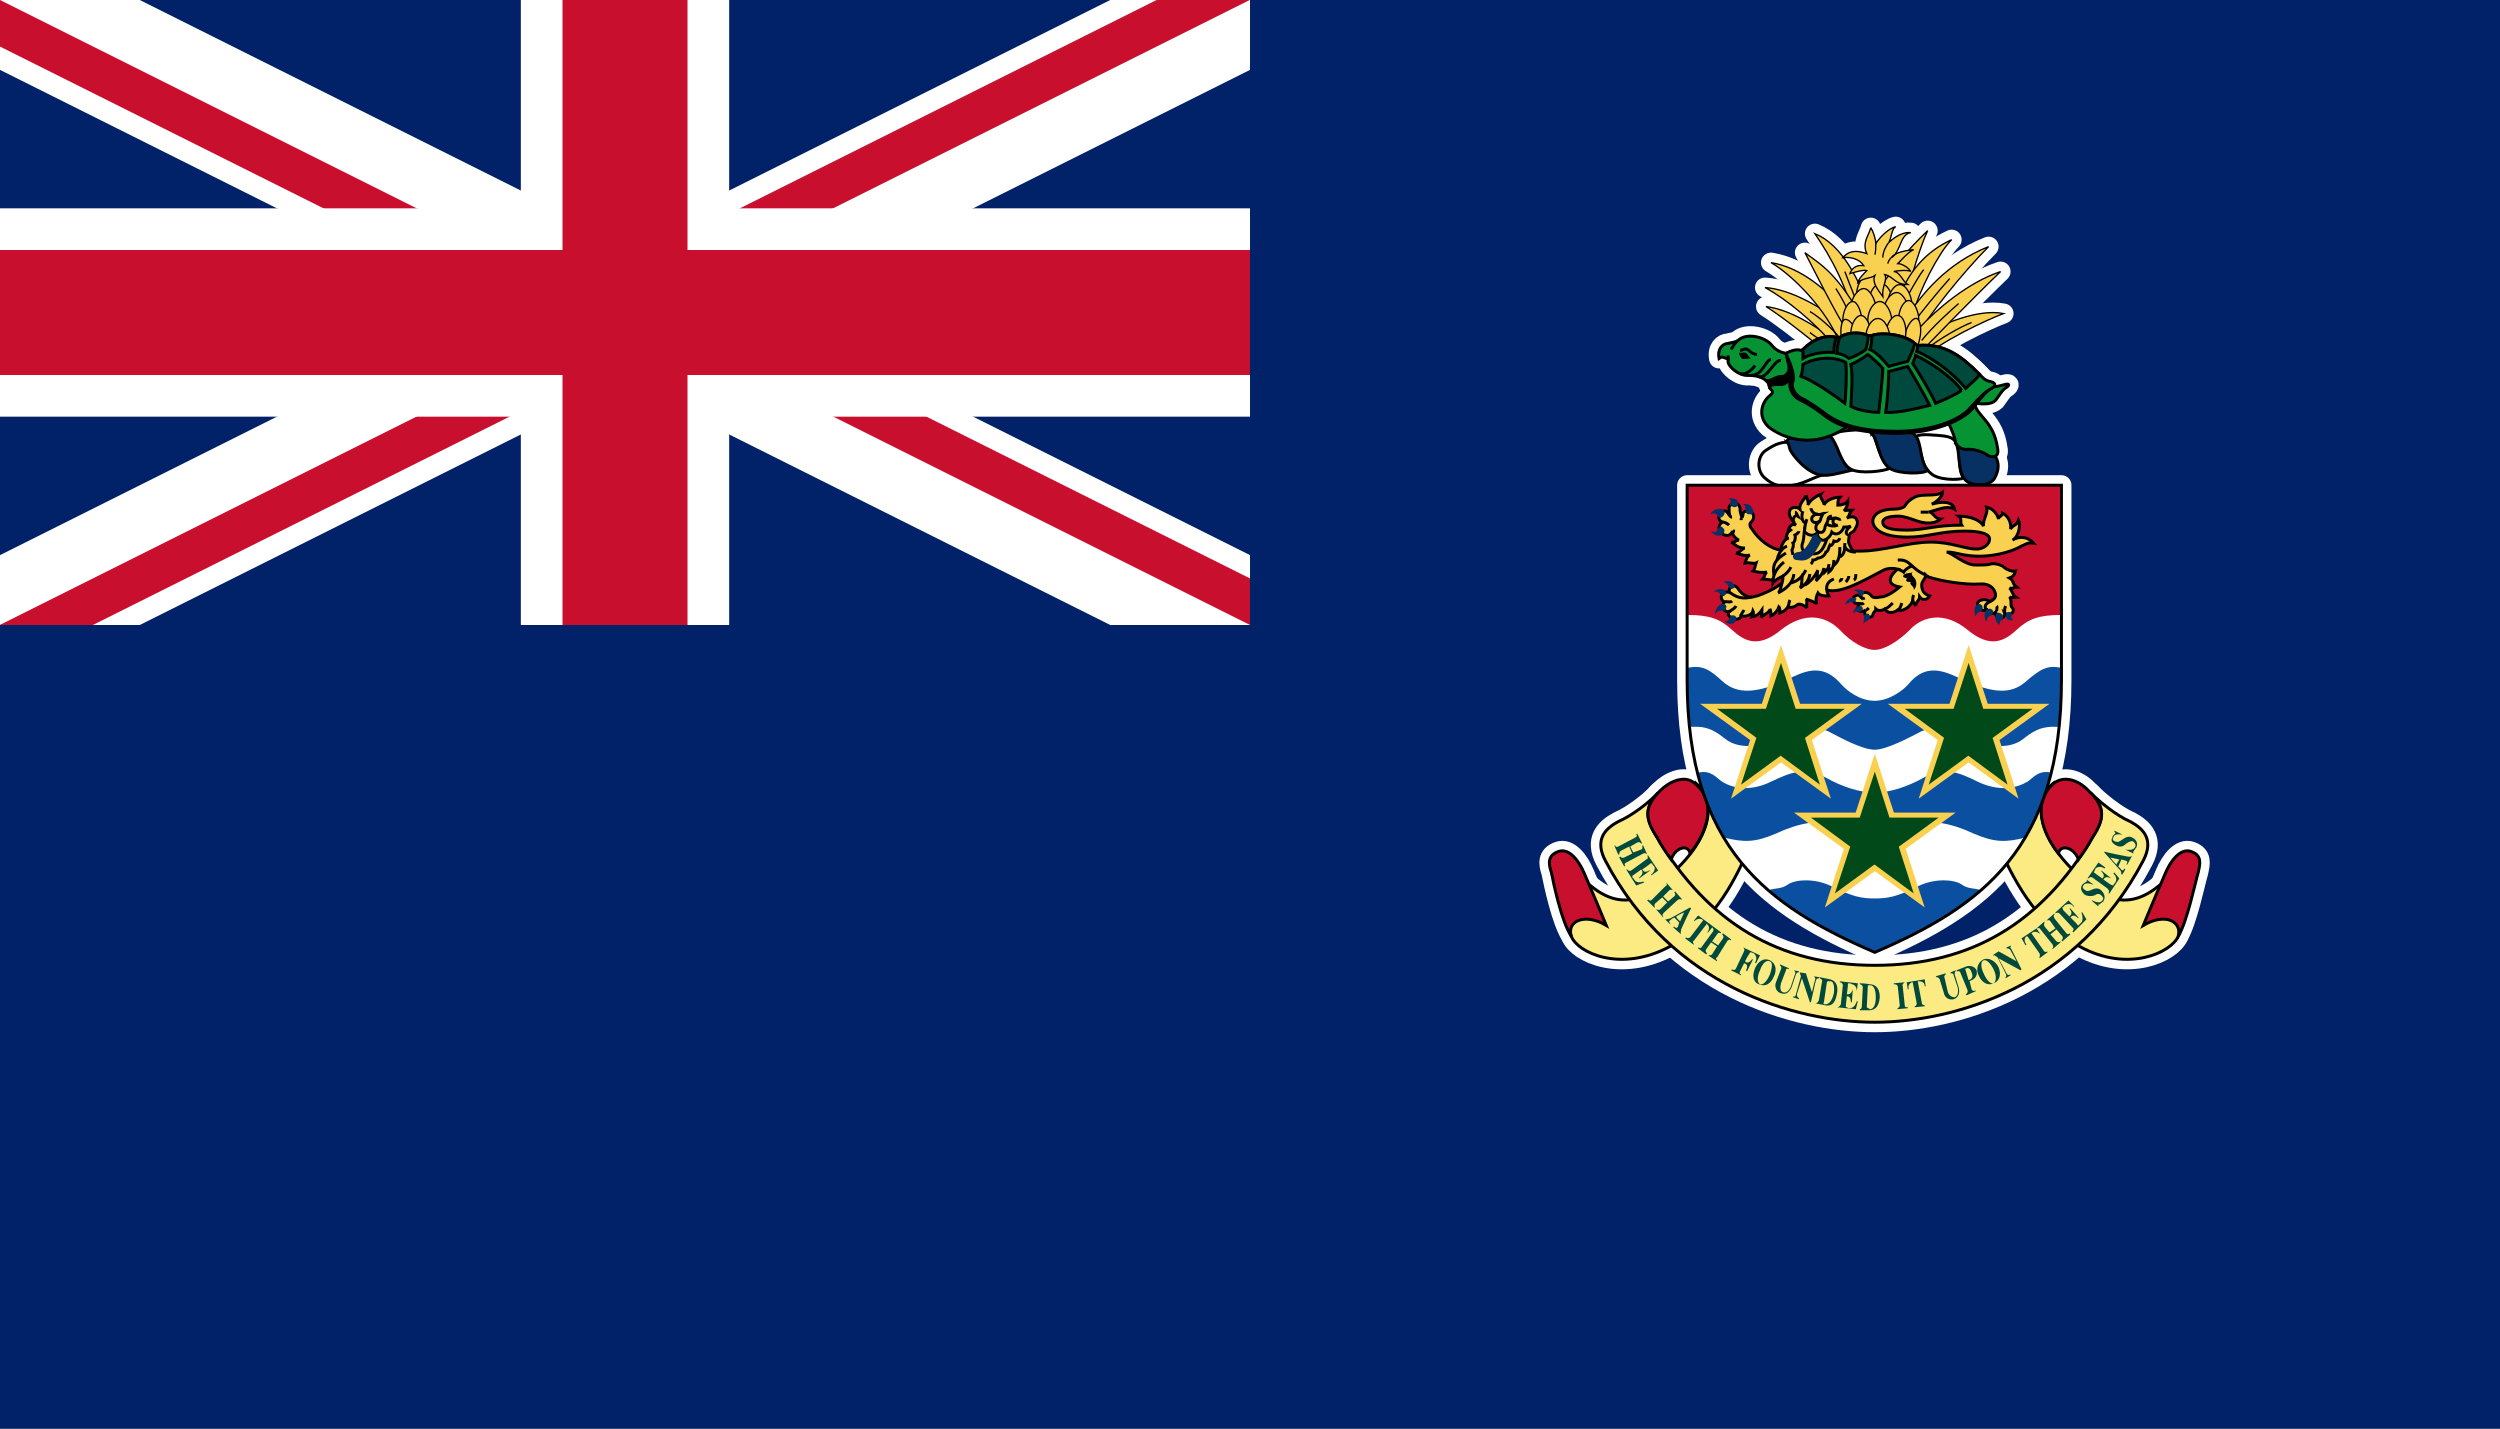 <?xml version="1.0" encoding="UTF-8" standalone="no"?>
<svg
   xmlns:dc="http://purl.org/dc/elements/1.1/"
   xmlns:cc="http://creativecommons.org/ns#"
   xmlns:rdf="http://www.w3.org/1999/02/22-rdf-syntax-ns#"
   xmlns:svg="http://www.w3.org/2000/svg"
   xmlns="http://www.w3.org/2000/svg"
   xmlns:xlink="http://www.w3.org/1999/xlink"
   xmlns:sodipodi="http://sodipodi.sourceforge.net/DTD/sodipodi-0.dtd"
   xmlns:inkscape="http://www.inkscape.org/namespaces/inkscape"
   width="875"
   height="500"
   version="1.1"
   id="svg411"
   sodipodi:docname="Flag_of_the_Cayman_Islands.svg"
   inkscape:version="1.0.2 (e86c8708, 2021-01-15)">
  <rect width="100%" height="100%" fill="#333333" stroke="none"/>
  <defs
     id="defs415" />
  <sodipodi:namedview
     pagecolor="#ffffff"
     bordercolor="#666666"
     borderopacity="1"
     objecttolerance="10"
     gridtolerance="10"
     guidetolerance="10"
     inkscape:pageopacity="0"
     inkscape:pageshadow="2"
     inkscape:window-width="1344"
     inkscape:window-height="812"
     id="namedview413"
     showgrid="false"
     fit-margin-top="0"
     fit-margin-left="0"
     fit-margin-right="0"
     fit-margin-bottom="0"
     inkscape:zoom="0.91416667"
     inkscape:cx="599.63361"
     inkscape:cy="299.26722"
     inkscape:window-x="0"
     inkscape:window-y="0"
     inkscape:window-maximized="1"
     inkscape:current-layer="svg411" />
  <clipPath
     id="c">
    <path
       d="M 0,0 V 150 H 700 V 300 H 600 Z M 600,0 H 300 V 350 H 0 v -50 z"
       id="path10" />
  </clipPath>
  <rect
     width="875"
     height="437.5"
     fill="#012169"
     id="rect13"
     x="-4.3330994e-07"
     y="-7.6661985e-07"
     style="stroke-width:0.729" />
  <path
     d="M 0,0 437.5,218.75 M 437.5,0 0,218.75"
     stroke="#ffffff"
     stroke-width="43.75"
     id="path15" />
  <path
     d="M 0,0 600,300 M 600,0 0,300"
     stroke="#c8102e"
     stroke-width="40"
     clip-path="url(#c)"
     id="path17"
     transform="scale(0.729)" />
  <path
     d="M 218.75,0 V 255.208 M 0,109.375 h 510.417"
     stroke="#ffffff"
     stroke-width="72.916"
     id="path19" />
  <path
     d="M 218.75,0 V 255.208 M 0,109.375 h 510.417"
     stroke="#c8102e"
     stroke-width="43.75"
     id="path21" />
  <path
     d="M 0,218.75 H 437.5 V 0 H 875 V 500 H 0 Z"
     fill="#012169"
     id="path23"
     style="stroke-width:0.78"
     sodipodi:nodetypes="ccccccc" />
  <g
     stroke="#000000"
     stroke-width="1.438"
     id="g409"
     transform="scale(0.729)">
    <g
       id="border"
       stroke="#ffffff"
       stroke-width="9.6"
       stroke-linejoin="round">
      <use
         xlink:href="#shield"
         id="use25"
         x="0"
         y="0"
         width="100%"
         height="100%" />
      <use
         xlink:href="#motto1"
         id="use27"
         x="0"
         y="0"
         width="100%"
         height="100%" />
      <use
         xlink:href="#motto2"
         id="use29"
         x="0"
         y="0"
         width="100%"
         height="100%" />
      <use
         xlink:href="#rope"
         id="use31"
         x="0"
         y="0"
         width="100%"
         height="100%" />
      <use
         xlink:href="#turtle"
         id="use33"
         x="0"
         y="0"
         width="100%"
         height="100%" />
      <use
         xlink:href="#pineapple1"
         id="use35"
         x="0"
         y="0"
         width="100%"
         height="100%" />
      <use
         xlink:href="#pineapple2"
         id="use37"
         x="0"
         y="0"
         width="100%"
         height="100%" />
    </g>
    <g
       id="motto">
      <g
         id="motto1"
         fill="#fcea83">
        <path
           d="m 754.417,449.563 c 2.875,7.668 23.483,17.732 47.444,4.792 16.294,-9.105 26.837,-22.045 36.901,-45.048 2.875,-5.751 4.313,-12.939 -2.396,-17.253 -5.272,-3.834 -13.898,-8.147 -17.732,-11.981 -1.917,-1.917 -3.834,-3.355 -5.272,-4.792 0.958,0.958 1.917,1.917 2.875,3.355 9.585,11.502 -0.479,28.275 -11.022,38.339 -7.668,7.189 -21.566,24.92 -41.693,8.147 -4.313,-3.834 -14.377,11.981 -9.106,24.441 z"
           id="path40" />
        <path
           d="m 1045.79,449.563 c -3.355,7.668 -23.962,17.732 -47.444,4.792 -16.294,-9.105 -26.837,-22.045 -37.38,-45.048 -2.396,-5.751 -3.834,-12.939 2.875,-17.253 5.272,-3.834 13.898,-8.147 17.732,-11.981 1.917,-1.917 3.355,-3.355 5.272,-4.792 -0.958,0.958 -1.917,1.917 -2.875,3.355 -9.585,11.502 0.479,28.275 10.543,38.339 7.668,7.189 22.045,24.92 42.173,8.147 4.313,-3.834 13.898,11.981 9.105,24.441 z"
           id="path42" />
        <path
           d="m 900.105,490.778 c 38.339,0 97.285,-17.253 128.914,-77.636 5.272,-10.064 0,-15.335 -6.23,-18.69 -6.709,-2.875 -14.856,-9.585 -19.169,-13.898 7.668,7.668 6.23,12.939 0.959,21.566 -24.441,40.735 -57.987,61.342 -104.473,61.342 -46.486,0 -80.032,-20.607 -104.473,-61.342 -5.272,-8.626 -6.709,-13.898 0.479,-21.566 -3.834,4.313 -12.46,11.022 -19.169,13.898 -6.23,3.355 -11.502,8.626 -6.23,18.69 31.63,60.384 91.055,77.636 129.394,77.636 z"
           id="path44" />
      </g>
      <g
         id="motto2"
         fill="#c8102e">
        <path
           d="m 811.446,409.787 c -0.958,-4.792 -7.189,-2.875 -9.105,2.875 -2.396,-3.355 -4.792,-6.709 -6.709,-10.543 -5.751,-8.626 -6.709,-14.377 1.438,-22.524 3.834,-3.834 11.502,-8.147 16.773,-3.355 11.022,9.105 5.272,23.962 -2.396,33.547 z"
           id="path47" />
        <path
           d="m 988.284,409.787 c 0.958,-4.792 7.668,-2.875 9.585,2.875 2.396,-3.355 4.792,-6.709 6.709,-10.543 5.751,-8.626 6.709,-14.377 -1.917,-22.524 -3.355,-3.834 -11.022,-8.147 -16.773,-3.355 -10.543,9.105 -5.272,23.962 2.396,33.547 z"
           id="path49" />
        <path
           d="m 754.417,449.563 c -4.792,-7.189 -8.626,-25.879 -9.585,-30.671 -1.438,-4.313 -1.917,-8.147 3.355,-10.064 5.272,-1.917 10.064,4.792 12.46,10.543 2.396,5.751 6.23,14.377 10.543,24.92 -10.543,-6.23 -19.169,-1.917 -16.773,5.272 z"
           id="path51" />
        <path
           d="m 1045.79,449.563 c 4.313,-7.189 8.147,-25.879 9.585,-30.671 0.959,-4.313 1.917,-8.147 -3.355,-10.064 -5.271,-1.917 -10.064,4.792 -12.46,10.543 -2.396,5.751 -6.23,14.377 -10.543,24.92 10.543,-6.23 18.69,-1.917 16.773,5.272 z"
           id="path53" />
      </g>
      <g
         fill="#00493d"
         stroke="none"
         id="g108">
        <path
           d="m 782.213,406.432 -3.834,1.917 c -0.958,0.479 -0.958,1.438 -0.958,1.917 h -0.479 l -1.917,-4.313 h 0.479 c 0,0.479 0.479,0.958 1.438,0.479 l 8.147,-4.313 c 0.958,-0.479 0.958,-0.958 0.479,-1.438 l 0.479,-0.479 2.396,4.792 h -0.479 c -0.479,-0.479 -0.958,-0.958 -1.917,-0.479 l -3.355,1.917 1.438,2.875 3.834,-1.438 c 0.958,-0.479 0.479,-1.438 0.479,-1.917 h 0.479 l 1.917,4.313 c -0.479,-0.479 -0.958,-0.958 -1.917,-0.479 l -8.147,4.313 c -0.958,0.479 -0.958,0.958 -0.479,1.438 l -0.479,0.479 -2.396,-4.313 0.479,-0.479 c 0.479,0.479 0.958,0.958 1.917,0.479 l 3.834,-1.917 z"
           id="path56" />
        <path
           d="m 790.36,412.662 c 0.958,-0.479 0.958,-0.958 0.479,-1.917 h 0.479 l 4.792,7.189 -3.355,2.396 v -0.479 c 1.917,-1.438 1.917,-3.355 1.438,-3.834 -0.479,-0.479 -0.958,-0.958 -0.958,-1.438 -0.479,0 -0.479,-0.479 -1.438,0.479 -0.479,0.479 -3.355,2.396 -3.355,2.396 0.479,0.479 0.958,1.917 3.355,0.479 h 0.479 l -5.272,3.834 v -0.479 c 2.396,-1.917 1.438,-3.355 0.958,-3.834 l -3.355,2.396 c -0.958,0.479 -0.958,0.958 -0.958,1.438 0.479,0 0.479,0.479 0.958,0.958 0.479,0.958 1.917,1.917 4.313,0.958 l 0.479,0.479 -3.834,1.438 -4.792,-7.668 h 0.479 c 0.479,0.479 0.958,0.958 1.917,0.479 z"
           id="path58" />
        <path
           d="m 798.027,430.873 -3.355,2.875 c -0.479,0.479 -0.479,1.438 0,1.917 h -0.479 l -3.355,-3.355 0.479,-0.479 c 0.479,0.479 0.958,0.958 1.917,0 l 6.23,-6.23 c 0.958,-0.479 0.958,-0.958 0.479,-1.917 l 3.355,3.834 c -0.479,-0.479 -1.438,-0.479 -1.917,0 l -2.875,2.875 2.396,2.396 2.875,-2.396 c 0.958,-0.958 0.479,-1.438 0,-1.917 l 0.479,-0.479 3.355,3.834 h -0.479 c -0.479,0 -0.958,-0.479 -1.917,0.479 l -6.23,5.751 c -0.958,0.958 -0.958,1.438 -0.479,1.917 v 0.479 l -3.355,-3.834 c 0.479,0 1.438,0.479 1.917,0 l 3.355,-3.355 z"
           id="path60" />
        <path
           d="m 805.216,440.937 1.438,1.438 c 1.917,-4.313 1.917,-4.313 1.917,-4.313 0,0 -1.438,0.479 -3.834,1.917 l 0.479,0.958 -0.479,0.479 -0.958,-0.958 c -0.479,0.479 -0.958,0.479 -1.438,0.958 -1.438,0.958 -0.958,1.438 -0.479,1.917 v 0.479 l -2.396,-2.396 h 0.479 l 1.917,-0.479 c 9.585,-5.272 9.585,-5.272 9.585,-5.272 l 0.479,0.479 c 0,0 -0.479,0.479 -4.792,10.064 0,0.958 -0.479,1.438 0,2.396 l -3.834,-3.355 0.479,-0.479 c 0.479,0.958 1.438,0.958 1.917,0 0,-0.479 0.479,-1.438 0.479,-1.917 l -1.438,-1.438 0.479,-0.479 z"
           id="path62" />
        <path
           d="m 809.05,450.522 0.479,-0.479 c 0.479,0.479 0.958,0.479 1.917,0 l 6.23,-8.147 -0.479,-0.479 c -0.958,-0.479 -2.396,-0.479 -3.834,0.958 v -0.479 l 1.917,-2.396 7.189,5.272 -2.396,2.875 h -0.479 c 1.438,-1.438 0.958,-3.355 0,-3.834 v -0.479 l -6.23,8.147 c -0.958,0.479 -0.479,1.438 0,1.917 h -0.479 z"
           id="path64" />
        <path
           d="m 821.51,452.439 -2.396,3.355 c -0.479,0.958 0,1.438 0.479,1.917 l -0.479,0.479 -3.834,-2.875 v -0.479 c 0.958,0.479 1.438,0.479 1.917,-0.479 l 5.272,-7.189 c 0.479,-0.958 0,-1.438 -0.479,-1.917 l 0.479,-0.479 3.834,2.875 v 0.479 c -0.958,-0.479 -1.438,-0.479 -1.917,0.479 l -2.396,3.355 2.875,1.917 2.396,-3.355 c 0.479,-0.958 0,-1.438 -0.479,-1.917 l 0.479,-0.479 3.834,2.875 v 0.479 c -0.479,-0.479 -1.438,-0.479 -1.917,0.479 l -4.792,7.668 c -0.958,0.479 -0.479,0.958 0,1.438 v 0.479 l -4.313,-2.875 h 0.479 c 0.479,0 0.958,0 1.438,-0.479 l 2.396,-3.834 z"
           id="path66" />
        <path
           d="m 831.095,465.857 0.479,-0.479 c 0.479,0.479 1.438,0.479 1.917,-0.479 l 3.834,-8.147 c 0.479,-0.958 0,-1.438 -0.479,-1.917 l 8.147,3.834 -1.917,3.834 -0.479,-0.479 c 1.438,-1.917 0,-3.834 -0.479,-4.313 -0.479,0 -0.958,-0.479 -1.438,-0.479 -0.479,0 -0.479,0 -0.958,0.958 -0.479,0.479 -1.917,3.355 -1.917,3.355 0.479,0.479 1.438,1.438 3.355,-0.958 h 0.479 l -2.875,5.751 -0.479,-0.479 c 1.438,-2.875 -0.479,-3.355 -0.958,-3.355 l -1.917,3.834 c -0.479,0.958 0,1.438 0.479,1.438 v 0.479 z"
           id="path68" />
        <path
           d="m 844.992,472.567 c -1.438,-0.958 -1.438,-3.834 0,-6.709 0.958,-2.875 2.875,-5.272 4.792,-4.313 1.438,0.479 0.958,3.355 0,6.23 -1.438,3.355 -3.355,5.272 -4.792,4.792 h -0.479 c 3.355,1.438 5.751,-0.479 7.189,-3.834 1.438,-2.875 0.958,-6.23 -1.917,-7.668 -2.875,-1.438 -5.751,0.479 -7.189,3.834 -1.438,3.355 -0.958,6.709 1.917,7.668 z"
           id="path70" />
        <path
           d="m 859.849,473.525 1.917,-5.751 c 0.479,-0.958 0,-1.438 -0.479,-1.917 l 2.396,0.479 v 0.479 c -0.479,0 -0.958,0 -1.438,0.958 l -1.917,5.751 c -0.958,2.396 -2.396,4.313 -5.272,3.355 -1.917,-0.479 -3.355,-2.875 -2.396,-5.272 l 2.396,-6.23 c 0.479,-0.958 0,-1.438 -0.479,-1.917 v -0.479 l 4.313,1.917 v 0.479 c -0.479,-0.479 -1.438,-0.479 -1.438,0.479 l -2.396,6.23 c -0.479,1.917 -0.479,3.834 0.958,4.313 1.438,0.479 2.875,-0.479 3.834,-2.875 z"
           id="path72" />
        <path
           d="m 864.162,467.295 c 0,-0.479 0,-0.479 -0.479,-0.479 l 3.355,0.479 2.875,9.105 1.438,-5.751 c 0.479,-0.958 0,-1.438 -0.479,-1.917 l 2.875,0.479 -0.479,0.479 c -0.479,0 -0.958,0 -1.438,0.958 l -2.396,10.543 h -0.479 l -3.834,-11.502 -2.396,7.668 c 0,1.438 0.479,1.438 0.958,1.917 v 0.479 l -2.875,-0.958 v -0.479 c 0.479,0.479 1.438,0 1.438,-0.958 l 2.396,-8.626 -0.479,-1.438 z"
           id="path74" />
        <path
           d="m 880.456,476.88 c -0.958,4.313 -2.875,5.272 -3.834,5.272 h -0.958 c 0,0 -0.479,-0.479 0,-0.958 l 1.438,-9.585 c 0.479,-0.479 0.479,-0.958 0.958,-0.479 h 0.958 c 0.958,0 1.917,1.917 1.438,5.751 l 1.438,0.479 c 0.958,-4.792 -0.958,-6.709 -3.355,-7.189 -1.917,-0.479 -4.792,-0.958 -4.792,-0.958 v 0.479 c 0.479,0.479 1.438,0.479 0.958,1.917 l -1.438,8.626 c -0.479,0.958 -0.958,1.438 -1.438,1.438 h -0.479 l 4.792,0.958 c 2.396,0.479 4.792,0 5.751,-5.272 z"
           id="path76" />
        <path
           d="m 884.769,473.046 c 0,-0.958 -0.958,-1.438 -1.438,-1.438 v -0.479 l 8.626,0.958 -0.479,3.834 c 0,-2.396 -1.438,-3.355 -2.396,-3.355 -0.479,-0.479 -0.958,-0.479 -1.438,-0.479 -0.479,0 -0.479,0 -0.479,1.438 0,0.479 -0.479,3.834 -0.479,3.834 0.479,0 1.917,0.479 2.875,-2.396 l -0.479,6.23 h -0.479 c 0,-2.875 -1.438,-2.875 -1.917,-2.875 l -0.479,4.313 c 0,0.958 0,0.958 0.479,0.958 l 0.958,0.479 c 1.438,0 2.875,-0.479 3.834,-3.355 h 0.479 l -0.958,3.834 -9.105,-0.958 c 0.958,0 1.438,-0.479 1.917,-1.438 z"
           id="path78" />
        <path
           d="m 900.584,478.797 c 0,4.313 -1.438,5.751 -2.875,5.751 -0.479,-0.479 -0.479,-0.479 -0.958,-0.479 l -0.479,-0.479 0.479,-10.064 c 0,-0.479 0,-0.479 0.479,-0.479 h 0.958 c 0.958,0 2.396,1.438 2.396,5.751 h 1.917 c 0,-4.792 -2.396,-6.23 -4.792,-6.23 -1.917,-0.479 -4.792,-0.479 -4.792,-0.479 v 0.479 c 0.479,0 1.438,0.479 1.438,1.438 l -0.479,9.105 c 0,0.958 -0.479,1.438 -0.958,1.438 v 0.479 h 4.313 c 2.396,0 4.792,-0.958 5.272,-6.23 H 900.584 Z"
           id="path80" />
        <path
           d="m 914.482,482.631 c 0,0.958 0.479,0.958 1.438,0.958 v 0.479 l -5.272,0.479 c 0.479,-0.479 1.438,-0.958 1.438,-1.917 l -0.958,-9.105 c -0.479,-0.958 -0.958,-0.958 -1.917,-0.958 v -0.479 l 5.272,-0.479 c -0.479,0.479 -1.438,0.958 -0.958,1.917 z"
           id="path82" />
        <path
           d="m 919.274,483.589 v -0.479 c 0.479,0 0.958,-0.479 0.958,-1.438 l -1.917,-10.064 h -0.479 c -0.958,0.479 -1.917,1.438 -1.438,3.355 h -0.479 l -0.479,-3.355 8.626,-1.438 0.479,3.355 h -0.479 c 0,-1.917 -1.438,-2.396 -2.875,-2.396 h -0.479 l 1.917,10.064 c 0,0.958 0.479,1.438 1.438,1.438 v 0.479 z"
           id="path84" />
        <path
           d="m 939.881,474.004 -1.917,-5.751 c 0,-0.958 -0.958,-0.958 -1.438,-0.958 v -0.479 l 2.396,-0.958 v 0.479 c -0.479,0.479 -0.479,0.479 -0.479,1.438 l 1.917,6.23 c 0.479,1.917 0.479,4.792 -2.396,5.751 -1.917,0.479 -4.313,-0.479 -4.792,-3.355 l -1.917,-6.23 c -0.479,-0.958 -0.958,-0.958 -1.438,-0.958 l -0.479,-0.479 4.792,-1.438 v 0.479 c -0.479,0.479 -0.958,0.958 -0.479,1.917 l 1.438,6.23 c 0.479,1.917 1.917,2.875 3.355,2.875 1.438,-0.479 1.917,-2.396 1.438,-4.792 z"
           id="path86" />
        <path
           d="m 945.153,470.65 c 2.396,-0.958 1.917,-2.396 1.438,-3.834 -0.479,-1.438 -1.438,-2.396 -2.396,-1.917 -0.479,0 -0.958,0.479 -0.479,0.958 l 1.438,4.792 0.479,0.479 0.958,3.834 c 0.479,0.958 1.438,0.958 1.917,0.479 v 0.479 l -4.313,1.917 -0.479,-0.479 c 0.958,-0.479 0.958,-0.958 0.958,-1.917 l -3.355,-8.147 c -0.479,-1.438 -0.958,-0.958 -1.917,-0.958 v -0.479 l 4.792,-1.917 c 1.917,-0.479 3.834,0 4.792,1.917 0.479,2.396 -0.479,3.834 -2.396,4.792 -0.479,0 -0.958,0.479 -0.958,0.479 z"
           id="path88" />
        <path
           d="m 957.134,472.087 c -1.438,0.479 -3.355,-1.438 -4.792,-4.792 -1.438,-2.875 -1.438,-5.751 0,-6.23 1.438,-0.479 3.355,1.438 4.792,4.313 1.438,2.875 1.438,5.751 0,6.709 2.875,-0.958 3.834,-4.313 2.396,-7.668 -1.438,-2.875 -4.313,-4.792 -7.189,-3.834 -2.875,1.438 -3.834,4.792 -2.396,7.668 1.438,3.355 4.313,5.272 7.189,3.834 z"
           id="path90" />
        <path
           d="m 957.613,458.669 h -0.479 -0.479 l 2.875,-1.917 8.626,4.792 -2.875,-5.272 c -0.479,-0.958 -1.438,-0.958 -1.917,-0.958 v -0.479 l 2.396,-0.958 c -0.479,0.479 -0.958,0.958 0,1.917 l 4.792,9.585 -0.479,0.479 -10.543,-5.751 3.834,7.189 c 0.479,0.958 1.438,0.958 1.917,0.479 v 0.479 l -2.396,1.438 v -0.479 c 0.479,-0.479 0.479,-0.958 0,-1.917 l -3.834,-7.668 -1.438,-0.958 z"
           id="path92" />
        <path
           d="m 979.178,460.107 v -0.479 c 0,-0.479 0.479,-0.958 0,-1.917 l -5.751,-8.147 h -0.479 c -0.958,0.479 -1.438,2.396 0,3.834 l -0.479,0.479 -1.917,-3.355 7.189,-4.792 1.917,2.875 c -1.438,-1.438 -2.875,-1.438 -3.834,-0.958 l -0.479,0.479 5.751,8.147 c 0.479,0.958 1.438,0.958 1.917,0.479 v 0.479 z"
           id="path94" />
        <path
           d="m 984.45,448.605 2.875,3.355 c 0.479,0.479 1.438,0.479 1.917,0 v 0.479 l -3.834,3.355 v -0.479 c 0.479,-0.479 0.479,-0.958 0,-1.917 l -5.751,-7.189 c -0.479,-0.958 -0.958,-0.479 -1.917,-0.479 l 3.834,-3.355 v 0.479 c 0,0.479 -0.479,0.958 0,1.917 l 2.396,2.875 2.875,-1.917 -2.396,-3.355 c -0.479,-0.958 -1.438,-0.479 -1.917,-0.479 l 3.834,-3.355 v 0.479 c -0.479,0.479 -0.479,0.958 0,1.917 l 5.751,7.189 c 0.479,0.479 0.958,0.479 1.438,0 l 0.479,0.479 -3.834,3.355 -0.479,-0.479 c 0.479,-0.479 0.958,-0.958 0.479,-1.917 l -2.875,-3.355 z"
           id="path96" />
        <path
           d="m 988.763,438.541 c -0.479,-0.479 -1.438,-0.479 -1.917,0 v -0.479 l 6.23,-5.751 2.875,2.875 h -0.479 c -1.438,-1.917 -3.355,-0.958 -4.313,-0.479 0,0.479 -0.479,0.479 -0.958,0.958 0,0 0,0.479 0.479,1.438 0.479,0.479 2.875,2.875 2.875,2.875 0.479,-0.479 1.917,-1.438 0,-3.834 h 0.479 l 3.834,4.313 v 0.479 c -2.396,-2.396 -3.355,-0.958 -3.834,-0.479 l 2.875,2.875 c 0.479,0.958 0.958,0.958 0.958,0.958 0.479,-0.479 0.958,-0.958 1.438,-1.438 0.479,-0.479 0.958,-1.917 0,-4.792 h 0.479 l 1.917,3.355 -6.23,6.23 -0.479,-0.479 c 0.479,-0.479 0.958,-0.958 0,-1.917 z"
           id="path98" />
        <path
           d="m 1000.26,425.122 c -0.479,0.479 -0.479,1.438 0.479,1.917 0.958,0.958 1.917,0.958 3.834,0 0.959,-0.479 2.876,-0.958 4.313,0.479 2.396,2.396 1.438,4.313 0.958,5.272 -0.479,0.479 -1.438,0.958 -1.917,1.438 -0.479,0 -0.479,0 -0.479,0.479 v 0.479 l -3.355,-2.875 h 0.479 c 1.917,0.958 3.834,1.438 4.792,0 0.959,-0.958 0,-1.917 -0.479,-2.396 -0.959,-0.958 -1.917,-0.958 -3.355,0 -1.438,0.479 -3.355,0.479 -4.792,-0.479 -1.917,-1.917 -1.917,-3.355 -0.959,-4.792 0.479,-0.479 1.438,-0.958 1.917,-1.438 0.479,0 0.479,0 0,-0.958 l 3.355,2.396 h -0.479 c -2.396,-0.958 -3.834,-0.479 -4.313,0.479 z"
           id="path100" />
        <path
           d="m 1004.58,421.288 c -0.958,-0.479 -1.438,0 -1.917,0.479 h -0.479 l 5.272,-7.668 3.355,2.396 -0.479,0.479 c -1.917,-1.438 -3.834,-0.479 -4.313,0 0,0.479 -0.479,0.958 -0.479,1.438 -0.479,0 -0.479,0.479 0.479,0.958 0.479,0.479 3.355,2.396 3.355,2.396 0.479,-0.479 1.438,-1.438 -0.479,-3.355 v -0.479 l 4.792,3.834 c -2.875,-1.438 -3.355,0 -3.834,0.479 l 3.355,2.396 c 0.958,0.479 1.438,0.479 1.438,0.479 0,-0.479 0.479,-0.958 0.959,-1.438 0.479,-0.958 0.958,-2.396 -0.959,-4.313 l 0.479,-0.479 2.396,2.875 -4.792,7.189 h -0.479 c 0.479,-0.958 0.479,-1.438 -0.479,-2.396 z"
           id="path102" />
        <path
           d="m 1017.52,412.662 -1.438,2.396 c -1.917,-1.917 -2.875,-3.355 -2.875,-3.355 l 4.313,0.958 h 0.959 c 0.479,0 1.438,0.479 1.917,0.479 1.438,0.479 0.959,0.958 0.479,1.917 h 0.479 l 2.396,-4.313 c -0.959,0.958 -1.438,0.479 -2.396,0.479 -10.064,-1.917 -11.022,-2.396 -11.022,-2.396 v 0.479 l 7.668,8.626 c 0.479,0.479 0.479,1.438 0.479,1.917 h 0.479 l 1.438,-2.396 -0.479,-0.479 c -0.479,0.958 -0.959,1.438 -1.917,0 -0.479,-0.479 -0.958,-0.958 -0.958,-0.958 l 1.438,-3.355 z"
           id="path104" />
        <path
           d="m 1014.64,402.119 c -0.479,0.479 -0.479,1.438 0.959,1.917 1.438,0.479 1.917,0 3.355,-0.958 1.438,-0.958 2.875,-1.917 4.792,-0.958 2.875,1.438 2.396,3.834 1.917,4.792 -0.479,0.479 -0.959,1.438 -1.438,1.917 v 0.479 0.479 l -3.834,-1.917 c 2.396,0.479 4.313,0 4.792,-1.438 0.479,-0.958 -0.479,-1.917 -0.959,-2.396 -0.959,-0.479 -1.917,0 -3.355,0.958 -1.438,1.438 -2.875,1.917 -4.792,0.958 -1.917,-0.958 -2.875,-2.396 -1.917,-3.834 0,-0.958 0.959,-1.438 1.438,-1.917 0,-0.479 0,-0.479 -0.479,-0.958 v -0.479 l 3.834,1.917 h -0.479 c -2.396,-0.479 -3.834,0.479 -3.834,1.438 z"
           id="path106" />
      </g>
    </g>
    <g
       id="crest">
      <g
         id="rope"
         fill="#073163">
        <path
           fill="#ffffff"
           d="m 863.203,232.47 c -6.23,1.438 -10.543,1.917 -16.294,-3.355 -3.834,-3.834 -2.875,-10.543 0.958,-12.939 4.313,-2.875 8.147,-4.792 13.419,-3.355 5.272,1.438 19.169,14.377 15.815,14.856 -3.355,0 -8.626,3.355 -13.898,4.792 z"
           id="path111" />
        <path
           fill="#ffffff"
           d="m 878.06,209.466 c 1.917,-1.438 4.313,-2.396 10.543,-2.875 5.751,-0.479 10.064,-0.479 11.502,3.834 1.917,5.272 3.355,11.502 7.189,14.377 -2.396,1.438 -14.377,2.875 -18.69,0.479 -5.751,-2.875 -7.189,-13.898 -10.543,-15.815 z"
           id="path113" />
        <path
           fill="#ffffff"
           d="m 919.274,209.946 c 1.917,-1.438 4.313,-1.438 10.543,-0.958 6.23,0.479 8.626,0.958 10.064,5.272 1.438,4.792 0,11.022 2.875,15.335 -2.875,0.958 -12.46,0.958 -15.815,-2.396 -5.272,-3.834 -4.792,-14.856 -7.668,-17.253 z"
           id="path115" />
        <path
           d="m 948.028,212.821 c -4.313,-0.958 -7.189,-1.438 -9.105,0 2.396,2.875 0.479,14.377 5.272,18.211 3.355,2.396 11.981,2.875 13.898,-2.396 2.396,-4.792 2.396,-11.981 -10.064,-15.815 z"
           id="path117" />
        <path
           d="m 898.667,208.029 c 1.438,-1.438 4.313,-1.917 10.064,-1.917 6.23,0 10.064,0.958 11.981,4.792 1.917,4.792 1.438,11.022 4.792,14.856 -1.438,1.917 -14.377,1.917 -18.211,-0.958 -5.272,-3.355 -5.751,-14.377 -8.626,-16.773 z"
           id="path119" />
        <path
           d="m 857.932,212.342 c 0,-2.396 3.355,-2.875 11.981,-3.355 8.626,-0.958 9.105,-0.479 11.981,5.751 1.438,3.355 3.355,9.105 7.189,11.022 -10.543,2.396 -13.898,3.834 -19.649,0.479 -4.313,-2.396 -9.105,-8.147 -10.064,-10.543 -0.479,-1.438 -0.479,-2.875 -1.438,-3.355 z"
           id="path121" />
      </g>
      <g
         fill="#f9d050"
         stroke-width="0.647"
         id="g200">
        <g
           id="pineapple1">
          <path
             d="m 880.935,163.46 c -10.064,-7.668 -22.045,-14.856 -33.067,-16.294 7.189,4.313 27.316,20.128 32.588,25.399"
             id="path124" />
          <path
             d="m 886.686,156.271 c -11.981,-8.147 -25.879,-17.253 -39.297,-18.211 10.064,5.272 24.92,17.732 33.067,27.796"
             id="path126" />
          <path
             d="m 902.021,142.853 c 6.709,-14.856 13.898,-23.003 23.483,-32.109 -4.792,10.064 -10.064,30.671 -12.46,38.818"
             id="path128" />
          <path
             d="m 912.565,140.457 c 4.792,-10.543 11.981,-19.649 24.441,-25.399 -6.23,6.23 -15.815,24.92 -18.211,34.984"
             id="path130" />
          <path
             d="m 916.878,150.041 c 5.751,-8.147 17.253,-23.483 37.86,-31.63 -11.981,11.981 -29.713,34.026 -34.026,42.652"
             id="path132" />
          <path
             d="m 923.587,160.584 c 8.626,-4.792 25.879,-12.46 38.339,-10.064 -7.668,2.875 -30.671,13.419 -40.735,23.003"
             id="path134" />
          <path
             d="m 921.67,157.23 c 8.147,-8.626 23.003,-21.566 38.818,-26.837 -11.502,11.022 -35.943,35.943 -39.297,39.776"
             id="path136" />
          <path
             d="m 898.667,151.958 c -5.751,-17.732 -14.377,-34.505 -27.316,-39.776 7.189,10.543 16.294,25.879 21.086,48.882"
             id="path138" />
          <path
             d="m 887.644,151.479 c -9.585,-11.502 -22.524,-23.003 -37.38,-25.399 10.064,5.751 26.837,22.524 33.067,38.818"
             id="path140" />
          <path
             d="m 892.916,151 c -11.981,-21.566 -21.086,-25.399 -26.358,-29.713 4.313,8.147 14.856,29.713 21.086,38.818"
             id="path142" />
          <path
             fill="none"
             d="m 868.954,149.562 c 5.751,3.355 14.377,11.502 17.253,16.773"
             id="path144" />
          <path
             d="m 868.954,159.626 c 2.875,2.396 8.147,5.272 12.939,9.585"
             id="path146" />
          <path
             d="m 925.983,166.814 c 4.792,-3.834 15.335,-10.064 20.607,-11.981"
             id="path148" />
          <path
             d="m 922.629,163.46 c 4.792,-6.23 14.377,-14.856 17.732,-17.732"
             id="path150" />
          <path
             d="m 936.047,133.747 c -4.313,4.792 -14.377,16.773 -18.211,22.524"
             id="path152" />
          <path
             d="m 923.587,129.434 c -3.355,4.313 -10.064,16.773 -11.981,21.086"
             id="path154" />
          <path
             d="m 885.727,130.393 c 2.875,7.668 8.147,20.607 10.064,25.879"
             id="path156" />
          <path
             d="m 881.414,138.54 c 1.917,2.875 5.751,9.585 7.189,14.377"
             id="path158" />
        </g>
        <g
           id="pineapple2">
          <path
             d="m 897.708,136.143 c 0,-4.313 2.875,-9.105 5.751,-9.105 3.355,0 5.751,5.751 5.751,9.105 0,3.834 -2.875,7.189 -5.751,7.189 -2.875,0 -5.751,-2.875 -5.751,-7.189 z"
             id="path161" />
          <path
             d="m 891.478,139.977 c 0.479,-4.792 3.834,-8.626 6.709,-8.147 2.875,0.479 4.313,6.23 3.834,9.585 -0.479,3.834 -3.834,6.709 -6.23,6.23 -2.396,0 -4.792,-3.355 -4.313,-7.668 z"
             id="path163" />
          <path
             d="m 904.418,141.415 c -0.958,-4.313 0.958,-9.105 3.834,-9.585 2.875,-0.479 5.751,4.313 6.23,8.147 0.958,3.834 -1.438,7.668 -3.834,7.668 -2.396,0.479 -5.751,-1.917 -6.23,-6.23 z"
             id="path165" />
          <path
             d="m 897.229,145.249 c 0,-4.792 2.875,-9.105 5.751,-9.105 3.355,0 5.751,5.272 5.751,9.105 0,3.834 -2.875,7.189 -5.751,7.189 -2.875,0 -5.751,-2.875 -5.751,-7.189 z"
             id="path167" />
          <path
             d="m 888.603,147.645 c 0,-4.313 3.355,-9.105 6.23,-9.105 2.875,0 5.751,5.751 5.751,9.105 0,3.834 -3.355,7.189 -5.751,7.189 -2.875,0 -6.23,-2.875 -6.23,-7.189 z"
             id="path169" />
          <path
             d="m 906.335,145.728 c 0,-4.313 2.875,-9.105 5.751,-9.105 3.355,0 5.751,5.751 5.751,9.105 0,3.834 -2.875,7.189 -5.751,7.189 -2.875,0 -5.751,-2.875 -5.751,-7.189 z"
             id="path171" />
          <path
             d="m 904.418,149.562 c 0,-4.792 3.355,-9.105 6.23,-9.105 2.875,0 5.751,5.272 5.751,9.105 0,3.834 -2.875,7.189 -5.751,7.189 -2.875,0 -6.23,-2.875 -6.23,-7.189 z"
             id="path173" />
          <path
             d="m 896.75,153.875 c 0,-4.792 2.875,-9.105 5.751,-9.105 3.355,0 5.751,5.751 5.751,9.105 0,3.834 -2.875,7.189 -5.751,7.189 -2.875,0 -5.751,-2.875 -5.751,-7.189 z"
             id="path175" />
          <path
             d="m 884.769,153.875 c 0,-4.792 2.396,-9.105 4.792,-9.105 2.396,0 4.313,5.751 4.313,9.105 0,3.834 -2.396,7.189 -4.313,7.189 -2.396,0 -4.792,-2.875 -4.792,-7.189 z"
             id="path177" />
          <path
             d="m 911.606,152.917 c 0,-4.313 2.396,-8.626 4.792,-8.626 2.396,0 4.792,5.272 4.792,8.626 0,4.313 -2.875,7.189 -4.792,7.189 -2.396,0 -4.792,-2.875 -4.792,-7.189 z"
             id="path179" />
          <path
             d="m 914.482,161.064 c 0.958,-4.792 3.834,-8.626 5.751,-8.147 1.917,0.479 2.396,6.23 1.438,9.585 -0.479,4.313 -3.355,6.709 -5.272,6.23 -1.917,-0.479 -2.875,-3.834 -1.917,-7.668 z"
             id="path181" />
          <path
             d="m 905.376,159.626 c 0.479,-4.313 3.355,-8.626 5.751,-8.147 2.875,0 4.313,5.751 3.834,9.105 -0.479,4.313 -2.875,7.189 -5.272,6.709 -2.396,0 -4.792,-3.355 -4.313,-7.668 z"
             id="path183" />
          <path
             d="m 891.958,161.064 c -1.438,-4.792 -4.313,-8.147 -6.23,-7.668 -1.917,0.479 -2.396,6.23 -1.438,9.585 0.958,3.834 3.834,6.23 5.751,5.751 1.438,-0.479 2.875,-3.834 1.917,-7.668 z"
             id="path185" />
          <path
             d="m 888.603,160.105 c 0,-4.313 2.396,-8.626 4.792,-8.626 2.875,0 4.792,5.272 4.792,8.626 0,4.313 -2.396,7.189 -4.792,7.189 -1.917,0 -4.792,-2.875 -4.792,-7.189 z"
             id="path187" />
          <path
             d="m 895.791,162.022 c 0,-4.792 2.875,-9.105 5.751,-9.105 3.355,0 5.751,5.272 5.751,9.105 0,3.834 -2.875,7.189 -5.751,7.189 -2.875,0 -5.751,-2.875 -5.751,-7.189 z"
             id="path189" />
          <path
             d="m 898.188,109.306 c -0.958,3.834 -4.313,7.189 -1.917,12.46 -4.313,-1.438 -8.147,-1.917 -11.502,1.917 4.313,-0.479 8.147,0.958 10.064,3.834 -3.834,-0.479 -5.751,1.438 -6.709,3.834 3.355,-0.958 6.709,-1.917 8.147,-1.438 -1.438,1.438 -3.834,3.834 -4.313,5.751 2.875,-2.396 6.23,-1.917 8.147,-3.355 -1.438,3.355 1.438,6.709 3.834,10.064 -0.479,-4.792 2.396,-8.147 0.958,-10.543 4.313,0.958 4.792,4.792 11.022,4.792 -2.396,-1.438 -3.834,-6.23 -6.709,-6.23 1.438,-0.479 7.189,-0.958 8.147,0 -0.958,-1.917 -4.313,-3.834 -6.23,-3.834 1.917,-1.917 5.272,-5.751 7.668,-6.709 -3.355,0.479 -8.626,0.958 -10.543,3.834 4.792,-3.834 3.834,-11.022 9.105,-11.981 -2.875,-0.479 -7.189,1.438 -10.543,4.792 1.438,-2.875 1.438,-6.709 3.355,-7.668 -3.834,0.958 -8.147,5.751 -9.585,8.147 0,-2.396 -1.438,-6.23 -2.396,-7.668 z"
             id="path191" />
          <path
             d="m 900.584,116.974 c 0,1.438 0,4.313 -0.479,5.272"
             id="path193" />
          <path
             d="m 906.814,116.495 c -0.958,0.958 -2.875,4.313 -2.875,7.189"
             id="path195" />
          <path
             fill="none"
             d="m 909.689,122.246 c -1.438,0.958 -2.875,2.396 -3.355,4.313"
             id="path197" />
        </g>
      </g>
      <g
         id="turtle"
         fill="#059334">
        <path
           d="m 858.89,169.69 c -3.355,0 -6.23,-1.438 -8.147,-3.834 -3.355,-4.313 -12.46,-6.23 -16.294,-2.396 -1.438,0.958 -3.355,0.958 -4.792,1.438 -2.396,0 -5.272,2.396 -4.313,7.189 1.917,-1.438 2.396,0 3.834,0 0.958,-0.479 0.479,0.479 0.479,1.438 0,2.396 5.272,7.189 10.064,6.709 5.272,0 7.668,1.917 8.626,2.875 1.438,1.438 0.479,0.958 1.438,3.355 1.438,1.438 1.917,1.917 -0.479,3.834 -3.355,2.875 -5.751,9.585 0,14.856 6.23,4.792 22.045,11.981 39.776,-1.917 17.253,-13.419 44.09,-5.751 46.007,-0.958 2.396,4.792 3.355,7.668 3.834,10.064 0.479,1.917 2.875,3.834 6.23,3.355 3.355,0 7.189,1.438 9.105,2.875 2.396,1.438 5.751,0.958 4.792,-3.355 -1.917,-13.419 -10.064,-15.335 -11.022,-21.566 4.792,0.479 8.147,0.479 10.064,-1.438 1.438,-1.917 3.355,-5.272 5.272,-6.23 1.438,-0.958 1.438,-1.917 -0.479,-1.438 -2.396,0.479 -3.834,1.438 -8.147,0.958 -22.045,-2.396 -83.866,-19.169 -95.847,-15.815 z"
           id="path202" />
        <path
           fill="#000000"
           d="m 956.654,185.984 c -2.396,1.438 -4.792,3.834 -9.105,9.585 -4.792,6.23 -19.169,12.46 -36.901,12.46 -17.253,0 -27.796,-2.875 -35.463,-9.105 -4.313,-3.355 -7.668,-5.272 -10.543,-6.709 -5.272,-2.396 -6.23,-7.668 -4.792,-11.981 -1.438,2.396 -2.396,4.792 -5.272,4.313 -1.917,0 -5.751,0 -4.792,1.917 -0.479,-0.958 -0.479,-2.396 -0.958,-2.875 -0.479,-0.479 -0.958,-0.958 -0.958,-0.958 1.438,0.958 4.792,-1.917 7.189,-1.917 1.917,0.479 4.313,-1.917 3.834,-4.792 -0.479,-2.396 -0.958,-4.313 -1.438,-6.23 3.834,-1.917 54.154,7.189 64.218,8.147 10.064,0.479 38.818,4.792 34.984,8.147 z"
           id="path204" />
        <path
           d="m 865.6,167.773 c 4.792,-4.792 10.543,-7.189 16.294,-5.751 h 1.438 c 2.875,-2.396 9.585,-2.875 13.419,-0.958 h 1.917 c 5.751,-1.917 16.773,0 20.607,3.834 l 1.438,0.958 c 12.939,-0.958 20.607,4.792 29.713,13.898 0.958,0.958 2.396,2.875 4.792,3.355 2.875,0.479 3.355,1.917 0.958,3.355 -2.875,1.438 -5.272,3.834 -10.064,9.105 -4.313,5.751 -18.211,11.502 -35.463,11.502 -16.773,0 -26.837,-2.875 -34.505,-8.626 -4.313,-3.355 -7.668,-5.272 -10.064,-6.709 -2.875,-0.958 -6.709,-4.792 -5.272,-8.626 0.958,-3.834 -1.438,-8.626 -3.355,-13.419 1.438,-0.958 5.272,-2.396 7.189,-1.438 l 0.958,-0.479 z"
           id="path206" />
        <g
           fill="#00493d"
           id="g224">
          <path
             d="m 950.424,179.754 c -9.105,-9.105 -16.773,-14.856 -29.713,-13.898 0,0.479 0,1.917 -0.479,2.875 7.668,2.875 18.69,11.502 23.483,17.732 1.917,-1.917 5.272,-4.313 6.709,-6.709 z"
             id="path208" />
          <path
             d="m 919.274,164.898 c -3.834,-3.834 -14.856,-5.751 -20.607,-3.834 0,1.917 0,4.792 -0.958,6.709 3.355,1.438 6.23,4.792 9.105,8.147 1.917,-0.479 6.709,-1.917 9.105,-2.396 0.958,-1.917 2.875,-6.23 3.355,-8.626 z"
             id="path210" />
          <path
             d="m 896.75,161.064 c -3.834,-1.917 -10.543,-1.438 -13.419,0.958 -0.958,1.917 -1.438,5.751 -1.438,7.668 1.917,0 4.792,1.438 5.751,2.396 2.875,-0.958 6.709,-2.875 8.147,-4.313 0.479,-1.917 1.438,-4.792 0.958,-6.709 z"
             id="path212" />
          <path
             d="m 865.6,167.773 c 4.792,-4.792 10.543,-7.189 16.294,-5.751 -0.958,1.438 -1.438,4.313 -1.438,7.189 -5.272,-0.479 -11.981,0.958 -14.856,2.875 V 167.773 Z"
             id="path214" />
          <path
             d="m 941.798,187.422 c -4.313,-6.23 -14.856,-13.419 -22.045,-16.773 0,0.479 -0.958,2.396 -1.438,3.834 2.875,4.313 8.626,13.898 11.022,19.169 2.396,-0.958 9.105,-3.834 12.46,-6.23 z"
             id="path216" />
          <path
             d="m 905.376,197.965 c 0.958,-6.709 1.438,-16.294 1.438,-19.649 2.396,-0.479 7.189,-1.917 9.105,-2.396 2.396,3.834 8.147,13.898 10.543,18.69 -5.751,1.438 -15.335,3.834 -21.086,3.355 z"
             id="path218" />
          <path
             d="m 888.603,174.961 c 2.396,-0.958 5.751,-2.875 8.147,-4.792 1.917,1.438 5.751,4.792 7.189,6.709 0,4.313 -1.438,16.773 -1.917,21.086 -3.834,0 -10.064,-0.958 -13.419,-2.875 0.479,-7.189 0.958,-15.335 0,-20.128 z"
             id="path220" />
          <path
             d="m 864.641,180.712 c 0.479,-0.958 0.958,-4.313 0.958,-5.751 3.834,-2.396 13.419,-4.792 20.607,-0.958 0.479,4.792 0,16.773 -0.479,19.649 -6.23,-4.792 -16.294,-11.502 -21.086,-12.939 z"
             id="path222" />
        </g>
        <g
           fill="none"
           id="g240">
          <path
             fill="#000000"
             stroke="none"
             d="m 840.679,172.086 c -0.958,0 -1.438,-2.875 -3.355,-2.875 -0.479,0 -1.917,0.479 -2.396,0 0,0.958 0.479,1.917 0.958,2.396 0.479,1.438 2.875,0.479 4.792,0.479 z"
             id="path226" />
          <path
             d="m 840.679,180.233 c 5.751,0 6.709,-7.189 9.585,-7.668"
             id="path228" />
          <path
             d="m 844.034,180.712 c 4.313,1.917 7.668,-8.147 11.022,-7.668"
             id="path230" />
          <path
             d="m 835.408,168.252 c 1.438,0 2.396,-1.917 4.792,0.479 0.958,0.958 2.396,1.438 3.355,1.438"
             id="path232" />
          <path
             d="m 842.596,175.441 c -1.917,2.875 -5.272,4.792 -7.189,3.834"
             id="path234" />
          <path
             d="m 834.449,163.46 c -1.438,0.958 -2.396,2.875 -3.355,4.313"
             id="path236" />
          <path
             d="m 829.657,170.648 v 2.396"
             id="path238" />
        </g>
      </g>
    </g>
    <g
       stroke="none"
       id="g407">
      <path
         id="shield"
         fill="#ffffff"
         d="m 989.722,232.949 v 93.451 c 0,80.991 -38.339,108.786 -89.617,130.831 -51.278,-22.045 -90.096,-49.84 -90.096,-130.831 V 232.949 h 179.713 z" />
      <path
         fill="#c8102e"
         d="m 900.105,312.023 c 4.313,0 11.022,-3.834 16.773,-9.585 6.23,-6.709 16.773,-9.105 27.796,0 11.022,9.105 17.732,5.272 23.483,0 5.751,-5.272 10.543,-7.189 21.566,-7.189 v -62.301 h -179.713 v 62.301 c 11.022,0 15.815,1.917 21.566,7.189 5.751,5.272 12.46,9.105 23.483,0 11.502,-9.105 21.566,-6.709 28.275,0 5.272,5.751 11.981,9.585 16.773,9.585 z"
         id="path245" />
      <g
         fill="#0b50a0"
         id="g253">
        <path
           d="m 900.105,359.946 c 5.751,0 17.253,-6.23 20.128,-7.668 10.543,-6.23 18.211,-0.479 24.441,2.396 6.709,2.875 19.169,6.23 26.837,0 7.668,-6.23 11.981,-5.751 17.253,-5.751 0.958,-7.189 0.958,-14.377 0.958,-22.524 v -5.751 c -6.709,-1.438 -10.064,0.479 -17.253,6.709 -7.189,6.23 -15.335,4.792 -25.879,0.958 -10.064,-4.313 -20.128,-11.981 -30.192,0 -2.875,3.355 -9.585,8.147 -16.294,8.147 -7.189,0 -13.419,-4.792 -16.294,-8.147 -10.543,-11.981 -20.128,-4.313 -30.192,0 -10.543,3.834 -19.169,5.272 -26.358,-0.958 -6.709,-6.23 -10.064,-8.147 -17.253,-6.709 v 5.751 c 0,8.147 0.479,15.335 1.438,22.524 5.272,0 9.105,-0.479 16.773,5.751 7.668,6.23 20.607,2.875 26.837,0 6.709,-2.875 14.377,-8.626 24.92,-2.396 2.875,1.438 13.898,7.668 20.128,7.668 z"
           id="path247" />
        <path
           d="m 900.105,380.553 c 7.189,0 15.815,-2.875 23.483,-7.189 9.585,-5.272 16.294,-2.875 25.879,1.917 10.064,4.792 18.211,3.355 23.962,0 2.875,-1.917 5.272,-5.751 11.502,-4.313 -2.875,11.981 -7.189,22.524 -12.46,31.15 -9.585,2.396 -14.856,2.396 -24.92,-1.917 -10.064,-4.792 -22.524,-7.668 -29.233,-3.355 -6.23,3.834 -12.939,5.751 -18.211,5.751 -5.272,0 -11.981,-1.917 -18.211,-5.751 -6.709,-4.313 -19.169,-1.438 -29.233,3.355 -10.064,4.313 -15.335,4.313 -24.92,1.917 -5.272,-8.626 -9.585,-19.169 -12.46,-31.15 6.23,-1.438 8.626,2.396 11.502,4.313 5.272,3.355 13.898,4.792 23.483,0 10.064,-4.792 16.773,-7.189 26.358,-1.917 7.668,4.313 16.294,7.189 23.483,7.189 z"
           id="path249" />
        <path
           d="m 900.105,457.231 c 19.169,-8.147 36.901,-17.253 51.278,-29.713 -3.834,-1.438 -6.23,-0.479 -9.585,-2.875 -3.355,-2.396 -13.419,-3.355 -22.045,1.438 -9.105,4.313 -12.939,5.272 -19.649,5.272 -6.709,0 -10.543,-0.958 -19.649,-5.272 -8.626,-4.792 -18.69,-3.834 -22.045,-1.438 -3.355,2.396 -5.751,1.438 -9.585,2.875 14.377,12.46 31.63,21.566 51.278,29.713 z"
           id="path251" />
      </g>
      <g
         id="lion"
         stroke="#000000"
         stroke-width="1.438">
        <path
           fill="#f9d050"
           d="m 887.644,256.432 c 0.479,0.958 -0.479,3.355 0,4.313 0.958,1.917 0.958,2.875 2.396,3.834 h 3.355 c 10.543,0 23.003,-4.313 33.547,-4.313 10.064,0 16.294,3.355 22.045,3.355 3.355,0 6.23,-2.396 6.23,-4.792 0,-2.396 -3.834,-3.834 -11.981,-3.834 -11.502,0 -17.732,2.875 -27.316,2.875 -14.377,0 -16.773,-5.272 -16.773,-7.668 0,-2.396 2.396,-5.751 10.064,-5.751 2.396,0 4.313,-0.479 5.272,-1.438 0.479,-0.958 1.917,-2.875 4.792,-4.313 3.355,-1.917 10.064,0 13.419,-2.396 0,1.917 -2.875,4.792 -5.272,5.751 4.792,-1.438 10.064,-1.438 11.022,2.396 -2.396,-1.438 -6.23,-0.479 -7.668,0 -1.917,0.479 -2.875,0.958 -4.792,1.438 1.917,-0.479 2.875,3.355 5.751,3.355 -2.875,2.396 -7.668,2.396 -12.46,0.479 -1.438,-0.479 -5.272,-1.917 -7.668,-1.917 -4.792,0 -7.668,0.958 -7.668,2.875 0,2.396 2.875,3.834 11.502,3.834 8.626,0 13.419,-2.396 26.358,-2.396 -0.958,-1.438 0.479,-2.875 -1.438,-4.313 4.792,0 10.064,1.438 11.981,4.792 -0.479,-3.355 2.396,-6.23 1.438,-9.105 2.875,0.479 5.272,3.355 5.751,5.751 0,-1.438 1.917,-1.438 1.917,-2.875 2.875,1.438 4.313,4.792 3.834,7.668 1.438,-2.396 2.875,-1.438 3.834,-4.313 0.958,1.917 0.479,7.668 -2.875,9.585 2.875,-1.917 7.189,-1.917 10.064,1.438 -2.875,-0.479 -4.313,0.958 -5.751,1.438 -5.751,3.355 -15.335,5.272 -22.524,4.792 -7.668,-0.479 -8.626,-1.917 -13.419,-1.917 2.875,0.479 8.626,6.23 13.898,6.23 3.355,0 5.751,0 7.189,-0.479 1.438,-0.479 3.834,0 5.751,0.958 1.438,1.438 4.313,2.875 6.23,2.396 -0.479,1.917 -1.438,2.875 -2.875,3.355 2.396,1.438 0.958,2.396 3.355,4.313 -0.958,0 -1.917,0.958 -3.355,0.479 1.438,1.438 1.438,3.355 2.875,4.313 -0.479,0 -1.917,0.479 -2.875,0 1.438,1.917 0,4.313 1.438,5.272 1.438,1.917 -1.438,4.313 -3.834,2.396 0.479,1.438 -0.958,2.875 -2.396,2.396 -1.438,-0.479 -2.396,-1.917 -1.917,-2.396 0,-0.479 0,-0.479 0.479,-0.958 -0.958,1.438 -2.875,1.438 -3.834,0.958 -0.479,-0.479 -0.958,-0.958 -0.958,-1.438 -3.355,0.958 -4.792,-1.917 -4.313,-3.355 0.479,-1.438 3.355,-1.917 4.313,-1.438 0.958,0.479 1.917,0.958 2.875,0 0.958,-0.479 1.438,-1.438 1.438,-2.396 0,-1.438 -1.438,-5.751 -7.668,-5.272 -7.189,0.479 -18.69,-1.438 -24.441,-3.355 -0.479,-0.479 -0.958,-0.479 -1.438,-0.958 0,1.917 -1.917,2.875 -1.917,4.792 0,2.396 0.958,4.313 3.834,5.272 -1.438,2.396 -3.834,1.917 -4.792,0.479 0,1.438 -1.917,2.396 -1.917,4.313 -0.479,-0.958 -0.958,-1.438 -1.438,-2.396 -1.438,3.355 -5.272,5.272 -7.189,4.313 -2.396,1.917 -5.272,1.438 -6.23,-0.479 -1.438,0.958 -3.355,0.958 -4.313,0 0,1.438 -0.958,0.958 -1.438,2.875 0,0.958 -1.917,1.438 -2.875,0.958 -0.958,-0.479 -1.438,-2.396 -0.479,-3.355 -1.438,0.958 -2.875,0.958 -3.834,0 0,-0.958 0,-2.396 0.958,-2.875 h 0.958 c -0.958,-0.479 -2.396,0 -3.355,-0.479 -0.958,-0.958 -0.958,-1.917 -0.479,-2.875 0.479,-0.479 1.917,-1.438 2.875,-0.479 l 0.479,0.479 c 0,-0.958 0.479,-1.917 0.958,-1.917 0.958,-0.479 2.396,-0.479 3.834,0.958 0.958,1.438 1.917,1.438 4.792,0.958 2.396,0 6.23,-2.396 9.105,-4.792 -8.147,-1.438 -3.355,-6.709 -0.958,-8.626 -1.917,-0.479 -4.792,-0.479 -6.709,0.479 -10.064,5.272 -20.607,11.502 -27.316,9.585 0,0.958 0.479,1.917 0.958,2.875 -1.438,0 -4.313,0 -5.272,-1.438 -0.479,0.958 -1.438,3.355 -0.479,5.272 -0.958,-0.958 -3.834,-1.917 -5.272,-2.396 0.958,0.958 0,2.875 0.479,4.313 -1.438,-1.438 -3.834,-2.396 -4.792,-1.438 -0.958,0.958 -2.875,1.438 -4.313,0.958 -0.958,1.438 -2.396,2.396 -3.834,2.875 0,-0.958 0,-2.396 -0.479,-2.875 -0.479,1.438 -1.917,3.355 -3.834,4.313 0,-0.958 0,-2.396 -0.479,-3.355 0,1.917 -3.834,2.875 -4.313,4.313 0.479,-1.438 0.479,-2.875 0.479,-3.834 -0.958,1.438 -2.396,2.875 -4.792,3.355 0.479,-0.958 0.958,-1.917 0.479,-2.875 -0.479,1.917 -3.355,2.875 -5.751,2.396 0,0.958 -1.917,2.396 -4.313,0.958 -1.438,-0.479 -2.396,-1.917 -1.438,-2.875 -1.917,0 -3.834,-1.917 -2.875,-3.355 0,-0.479 0.479,-0.958 0.479,-1.438 -1.438,-0.958 -1.917,-2.875 -0.479,-4.313 0.479,-0.479 1.917,-0.479 2.875,-0.479 0,-3.834 3.355,-3.834 4.792,-0.958 0.958,1.438 3.834,3.834 6.23,3.355 0.958,0 1.438,-0.479 2.396,-0.479 2.875,-0.958 8.626,-3.355 11.981,-6.23 0.479,-1.438 0.479,-2.396 0.479,-3.355 -1.917,0.958 -3.834,1.917 -4.792,3.355 v -1.438 c -1.438,0 -3.834,-0.479 -4.792,-0.479 0.479,-0.479 0.958,-2.875 1.917,-3.355 -2.396,0.479 -4.792,0 -6.709,-0.479 0.958,-0.958 0.958,-2.396 1.438,-3.834 -0.958,0.479 -3.355,-0.479 -5.272,0 0.479,-1.438 0.958,-3.355 2.396,-3.834 -1.917,0.479 -4.313,0 -6.709,-0.958 1.917,0 2.875,-2.396 4.313,-2.396 -3.834,0 -4.792,-1.917 -6.709,-2.875 1.438,0.479 2.396,-0.958 3.834,-0.958 -1.438,-0.479 -3.834,-2.875 -2.875,-4.313 -0.479,0.479 -0.958,1.438 -1.917,1.917 -0.958,0.479 -2.875,0 -4.313,-1.438 -0.958,-1.917 -0.479,-4.313 1.438,-4.792 -2.396,-0.479 -2.396,-2.875 -1.438,-3.834 0.479,-0.958 2.396,-2.396 3.355,-0.958 0.479,0.479 0.958,1.438 1.438,1.917 -0.479,-0.958 -0.479,-2.875 -0.479,-4.313 0.479,-1.438 1.438,-1.438 2.875,-1.917 1.438,0 2.396,1.438 2.396,2.875 0,1.438 0.479,2.396 0.958,4.313 0,-0.479 0.479,-1.438 0.479,-1.917 0,-1.917 2.396,-1.438 3.834,-0.958 1.438,0.479 1.917,3.355 0,4.792 -0.958,0.958 -0.479,2.396 0.479,3.355 3.355,5.272 9.105,9.585 13.898,10.064 0,-1.917 0.958,-3.834 2.396,-5.272 0,-0.958 0.479,-2.396 0.958,-3.355 0.479,-2.875 1.917,-4.313 3.834,-3.355 -0.479,-0.479 -0.958,-0.958 -0.958,-1.438 -1.438,-1.438 -2.875,-3.834 -1.917,-5.751 0.958,-1.917 3.834,-1.438 4.792,-0.479 -0.479,-2.875 2.875,-5.272 2.875,-6.709 0.479,1.438 1.438,3.355 0.958,4.792 0.479,-1.917 3.834,-4.313 6.23,-5.272 -0.958,1.438 1.917,3.834 1.438,5.272 0.958,-2.396 4.792,-3.834 7.668,-3.834 -0.958,0.958 -0.958,2.875 -0.958,3.834 1.438,0 3.834,-0.479 4.792,-1.917 0,1.917 -0.958,3.834 -1.917,4.792 0.479,-0.479 2.396,-0.479 3.834,-0.479 -1.438,1.438 -0.958,2.875 -2.396,3.834 1.917,-0.958 4.313,-0.958 4.792,0.958 0.958,1.438 -0.479,3.834 -1.438,5.272 -0.958,0.479 -1.917,1.438 -2.396,1.438 z"
           id="path255" />
        <g
           fill="none"
           id="g355">
          <path
             d="m 857.932,262.182 c -3.355,1.438 -4.313,4.792 -4.792,6.709"
             id="path257" />
          <path
             d="m 857.453,265.537 c -4.792,2.875 -6.709,5.272 -5.751,10.543"
             id="path259" />
          <path
             d="m 859.849,279.914 c 2.875,-0.958 4.792,-1.917 7.189,-6.23"
             id="path261" />
          <path
             d="m 865.6,275.601 c -0.958,1.917 0,5.272 -1.438,6.709 2.396,-1.438 4.313,-3.355 4.792,-6.709"
             id="path263" />
          <path
             d="m 866.558,280.872 c 1.917,-0.958 4.792,-3.834 6.23,-7.189 -0.479,1.438 0,3.834 -0.958,5.272 2.396,-2.396 3.355,-3.834 3.834,-6.23 0,0.479 0.479,1.438 0.479,1.917 0.958,-0.958 1.917,-1.917 1.917,-3.834"
             id="path265" />
          <path
             d="m 878.06,272.246 v 2.396 c 1.917,-1.438 2.396,-3.355 2.396,-5.751"
             id="path267" />
          <path
             d="m 879.977,271.767 c 2.875,-1.917 3.355,-4.792 3.355,-9.105"
             id="path269" />
          <path
             d="m 883.331,267.454 c 1.917,-1.438 2.396,-2.396 2.396,-6.709"
             id="path271" />
          <path
             d="m 879.497,247.805 c -0.958,0 -1.917,0.479 -1.917,1.917 0,0.958 -1.438,2.396 -1.438,3.834 -0.479,1.917 -1.438,2.396 -2.875,1.917 -1.438,-0.958 -1.438,-0.958 -1.438,-2.396 0,-1.917 2.396,-2.396 2.396,-4.313 0.479,-0.958 0.958,-2.396 1.438,-2.396 -2.396,1.438 -5.751,0.479 -6.23,-2.396"
             id="path273" />
          <path
             d="m 883.811,249.243 c -0.958,0.479 -1.917,-0.958 -3.355,-0.479 -0.479,0 -1.917,0.479 -2.396,0"
             id="path275" />
          <path
             d="m 877.101,251.639 c 0.479,0.479 2.875,1.438 5.272,0.479 -1.917,0.479 -3.355,-1.917 -1.438,-3.355"
             id="path277" />
          <path
             d="m 872.788,246.847 c -1.917,0 -3.355,1.438 -2.875,2.875 0.479,1.438 2.396,1.438 3.834,0.479"
             id="path279" />
          <path
             d="m 869.433,270.809 c 0.479,-0.479 0.958,-1.438 0.958,-1.917 0.958,0 1.917,-0.479 2.396,-0.958 1.917,0 3.355,-1.438 3.834,-2.875 0.958,0 1.438,-2.396 1.917,-3.355 0.479,0.479 1.438,0 1.917,-1.917 0.958,0.479 2.396,0 2.875,-1.438"
             id="path281" />
          <path
             d="m 863.683,254.994 c 0,0.479 -0.958,1.438 -1.917,1.917 0.479,0.958 0,3.355 -0.958,3.834 0.479,0.958 0,2.396 -0.479,3.355 0,0.479 0.479,1.917 0.479,2.396"
             id="path283" />
          <path
             d="m 865.6,245.409 c -0.958,2.396 -0.479,5.272 1.438,5.751"
             id="path285" />
          <path
             d="m 866.558,253.077 c -0.479,2.396 -0.479,5.751 -0.958,7.189 -0.479,0.958 -1.438,4.313 2.396,5.272 4.313,0.958 6.709,0.479 9.105,-6.709"
             id="path287" />
          <path
             d="m 884.29,277.518 c 0,0.479 -0.479,1.438 -1.438,1.438"
             id="path289" />
          <path
             d="m 887.644,276.559 c 0,0.958 -0.958,2.396 -1.438,2.875"
             id="path291" />
          <path
             d="m 890.999,275.601 c 0,0.958 0,2.396 -0.958,2.875"
             id="path293" />
          <path
             d="m 861.766,245.888 c 0.479,0 0.958,0.958 1.438,1.917 -1.438,-0.958 -2.875,1.438 -1.917,2.875"
             id="path295" />
          <path
             d="m 860.328,254.035 c -0.479,0.479 -1.438,0.958 -1.917,1.438"
             id="path297" />
          <path
             d="m 858.89,258.348 c -0.479,0 -0.958,0.479 -1.438,0.479"
             id="path299" />
          <path
             d="m 835.887,249.722 c 0,-0.479 0,-0.479 0.479,-0.958"
             id="path301" />
          <path
             d="m 831.574,248.284 c -0.479,0 -0.479,0 -0.958,-0.479"
             id="path303" />
          <path
             d="m 832.053,254.994 h 0.958"
             id="path305" />
          <path
             d="m 830.136,252.118 c -0.958,-0.958 -2.396,-1.438 -2.875,-1.438"
             id="path307" />
          <path
             d="m 856.494,269.85 c -3.355,2.875 -4.792,5.272 -5.272,8.626"
             id="path309" />
          <path
             d="m 859.849,272.246 c -0.958,1.917 -2.396,3.355 -3.834,4.313"
             id="path311" />
          <path
             d="m 841.159,286.623 c -3.834,0.958 -6.709,0.479 -9.585,-1.438 -0.479,-0.479 -0.958,-0.479 -1.438,-0.958"
             id="path313" />
          <path
             d="m 855.536,279.914 c -0.479,1.917 -0.958,4.313 -1.917,4.792 3.834,-1.917 7.189,-4.792 7.668,-9.105"
             id="path315" />
          <path
             d="m 827.74,289.02 c 1.438,-0.479 2.875,0.479 3.834,-0.479"
             id="path317" />
          <path
             d="m 911.127,273.205 c 0.958,0.479 2.396,0.958 2.875,1.438 0.479,-0.958 2.396,-2.396 3.834,-2.875"
             id="path319" />
          <path
             d="m 877.101,283.269 c -0.479,-1.917 0.479,-4.313 3.355,-5.272"
             id="path321" />
          <path
             d="m 858.411,291.416 c 0.479,-0.958 0.479,-2.396 0.958,-3.355"
             id="path323" />
          <path
             d="m 837.325,292.853 c -0.479,0.958 -1.438,1.917 -1.438,2.875"
             id="path325" />
          <path
             d="m 830.136,293.812 c 0,0 0,-0.479 0.479,-0.479 0.958,-0.479 2.396,-1.438 2.875,-2.396"
             id="path327" />
          <path
             d="m 895.312,287.103 c -0.958,0.479 -1.438,0 -1.917,-0.479"
             id="path329" />
          <path
             d="m 894.833,289.499 c 0,0 -0.479,0.479 -0.958,0.479"
             id="path331" />
          <path
             d="m 897.229,291.895 c -0.479,0.479 -0.958,0.958 -1.438,0.958"
             id="path333" />
          <path
             d="m 911.127,292.853 c 0.958,-0.479 1.438,-1.438 1.917,-3.355"
             id="path335" />
          <path
             d="m 904.897,292.374 c 1.438,-0.479 2.396,-1.438 3.834,-2.875"
             id="path337" />
          <path
             d="m 918.315,288.54 c 0,-0.958 0,-1.917 0.479,-2.875"
             id="path339" />
          <path
             d="m 953.779,292.853 c -0.958,-0.958 -0.958,-2.396 0.479,-3.355 0.958,-0.479 1.438,-0.958 2.396,-1.438"
             id="path341" />
          <path
             d="m 924.546,276.08 c -7.668,-3.355 -7.189,-7.668 -13.419,-7.189"
             id="path343" />
          <path
             d="m 958.571,290.936 c 0.479,0.479 0,1.917 0,2.396"
             id="path345" />
          <path
             d="m 962.884,290.936 c -0.479,1.438 -0.479,1.917 -0.479,3.355"
             id="path347" />
          <path
             d="m 925.983,245.888 h -3.834"
             id="path349" />
          <path
             d="m 885.727,262.182 c 0,0.958 1.438,2.875 5.272,2.875 -0.479,0 -0.958,-0.479 -0.958,-0.479"
             id="path351" />
          <path
             d="m 887.644,256.432 c -0.479,0.479 -0.958,0 -0.958,0 -0.958,-0.958 0.479,-2.875 1.917,-3.834 -1.438,0.479 -2.396,0.479 -3.355,0.479 -0.958,2.875 -3.834,4.313 -5.751,2.396 -0.479,1.917 -2.875,4.313 -4.792,3.834 -1.917,-0.958 -2.396,-2.396 -1.917,-3.834 -2.396,2.875 -5.272,0.958 -6.23,0 -0.479,-0.958 0,-3.355 0.958,-6.23"
             id="path353" />
        </g>
        <path
           fill="#000000"
           stroke="none"
           d="m 918.315,274.642 c -1.438,0.958 -2.875,0 -4.313,1.438 -0.958,0.958 0.479,1.438 1.438,1.438 -0.479,1.438 -0.479,1.917 1.917,1.917 -0.958,1.438 1.917,1.917 1.438,3.834 1.438,-1.438 1.438,-3.355 0.958,-4.792 -0.479,-1.438 -2.875,-2.396 -1.438,-3.834 z"
           id="path357" />
        <g
           fill="#073163"
           stroke="none"
           id="g393">
          <path
             d="m 874.705,259.307 c -1.917,-0.958 -2.396,-2.396 -1.917,-3.834 -0.479,0.958 -1.438,1.438 -2.396,1.438 -1.917,4.313 -4.313,8.147 -7.189,8.147 -3.355,0.479 -2.875,3.834 -0.479,3.834 5.272,0.958 7.668,-0.958 11.981,-9.585 z"
             id="path359" />
          <path
             d="m 827.261,247.805 c 1.438,-1.438 0.479,-2.875 -0.479,-3.355 -1.438,-0.479 -4.313,0 -5.751,2.396 1.438,-0.479 2.875,-0.479 3.355,0.479 0.479,0.958 1.438,1.917 2.875,0.479 z"
             id="path361" />
          <path
             d="m 829.657,239.179 c 3.355,0 4.313,0.479 4.792,1.917 0.479,0.958 -0.479,2.396 -1.438,2.396 -1.438,0 -2.875,-0.958 -2.396,-1.438 0.479,-0.958 0.479,-2.396 -0.958,-2.875 z"
             id="path363" />
          <path
             d="m 839.242,246.847 c 2.396,0.479 3.355,-0.958 1.917,-2.875 -0.479,-1.438 -1.917,-2.396 -4.313,-1.917 2.396,1.438 0,3.834 2.396,4.792 z"
             id="path365" />
          <path
             d="m 821.51,254.994 c 1.438,2.396 3.834,2.396 4.792,1.917 1.438,-0.479 1.917,-1.917 1.438,-2.875 -0.958,-1.438 -2.396,-1.917 -2.875,0 -0.958,1.917 -2.396,1.438 -3.355,0.958 z"
             id="path367" />
          <path
             d="m 828.698,284.227 c -0.958,-1.917 -3.834,-1.917 -6.23,0 0.958,-0.479 2.875,0 3.355,0.958 0.479,0.958 1.438,0.958 1.917,0.958 0.479,-0.479 1.438,-0.958 0.958,-1.917 z"
             id="path369" />
          <path
             d="m 832.532,281.352 c 0,-2.396 -3.355,-2.875 -5.272,-1.917 0.958,0 2.396,0.958 2.396,1.917 0.479,0.958 1.438,1.438 1.917,1.438 0.958,-0.479 1.438,-0.958 0.958,-1.438 z"
             id="path371" />
          <path
             d="m 827.74,289.978 c -2.875,-0.479 -4.313,2.875 -4.313,5.272 0.479,-1.438 1.917,-2.396 3.355,-1.917 1.438,0 1.917,-0.479 1.917,-1.438 0.479,-0.958 0,-1.438 -0.958,-1.917 z"
             id="path373" />
          <path
             d="m 828.219,298.125 c 0.958,0.479 1.917,-0.479 2.396,-1.917 0,-0.958 1.917,-0.958 2.396,-0.479 0.958,0.479 0.958,2.396 -0.479,3.355 -0.958,0.479 -3.355,0.958 -4.313,-0.958 z"
             id="path375" />
          <path
             d="m 894.833,283.748 c -0.958,-0.479 -3.355,-1.438 -5.272,0 1.438,-0.479 2.396,0.479 2.875,1.438 0,0.958 1.438,1.438 1.917,0.479 0.479,-0.479 0.958,-1.438 0.479,-1.917 z"
             id="path377" />
          <path
             d="m 890.52,287.103 c -1.917,-0.958 -4.313,1.438 -4.792,3.355 0.479,-0.479 2.396,-1.438 3.355,-1.438 0.958,0.479 1.917,0 1.917,-0.958 0.479,-0.479 0.479,-0.958 -0.479,-0.958 z"
             id="path379" />
          <path
             d="m 892.916,290.936 c -1.438,0 -3.355,1.917 -3.355,3.834 0.479,-0.958 1.438,-1.438 2.396,-0.958 0.958,0 2.396,-0.479 2.396,-1.438 0,-0.958 -0.479,-1.438 -1.438,-1.438 z"
             id="path381" />
          <path
             d="m 897.229,294.77 c -0.958,-0.479 -2.396,0 -2.396,1.438 0,1.438 0,2.875 -0.479,3.355 0.958,-0.958 1.917,-1.438 2.875,-1.917 0.479,-0.479 0.958,-1.917 0,-2.875 z"
             id="path383" />
          <path
             d="m 951.383,290.457 c -0.958,-0.958 -2.396,-0.479 -2.875,0.479 -0.479,0.958 -0.958,3.355 0,5.272 0,-0.958 0.958,-2.396 1.917,-2.396 1.438,-0.479 1.917,-2.396 0.958,-3.355 z"
             id="path385" />
          <path
             d="m 954.258,292.374 c -1.917,0.958 -1.917,4.313 -0.479,6.23 0,-0.958 0.479,-2.396 1.438,-2.875 1.438,0 1.917,-1.917 1.438,-2.875 -0.958,-0.958 -1.917,-0.479 -2.396,-0.479 z"
             id="path387" />
          <path
             d="m 960.009,294.291 c -0.958,-0.479 -1.917,0.479 -1.917,1.438 -0.479,1.438 0.479,3.355 1.917,4.313 0,-0.958 0.479,-1.917 0.958,-2.396 1.438,-0.958 0.958,-2.875 -0.958,-3.355 z"
             id="path389" />
          <path
             d="m 964.322,293.812 c -0.958,0 -1.917,1.438 -0.958,2.875 0.479,0.958 1.438,1.438 3.355,0.958 -0.479,0 -1.438,-1.438 -0.958,-1.917 0.479,-0.958 0,-1.917 -1.438,-1.917 z"
             id="path391" />
        </g>
      </g>
      <g
         id="star">
        <path
           fill="#f9d050"
           d="m 831.095,383.429 23.962,-73.802 23.962,73.802 -62.78,-45.527 h 77.636 z"
           id="path396" />
        <path
           fill="#024919"
           d="m 835.887,376.72 49.84,-36.422 h -61.342 l 49.361,36.422 -18.69,-58.467 z"
           id="path398" />
      </g>
      <use
         xlink:href="#star"
         x="90.097"
         id="use401"
         y="0"
         width="100%"
         height="100%" />
      <use
         xlink:href="#star"
         x="45.048"
         y="52.237"
         id="use403"
         width="100%"
         height="100%" />
      <path
         fill="none"
         stroke="#000000"
         stroke-width="1.438"
         d="m 989.722,232.949 v 93.451 c 0,80.991 -38.339,108.786 -89.617,130.831 -51.278,-22.045 -90.096,-49.84 -90.096,-130.831 V 232.949 h 179.713 z"
         id="path405" />
    </g>
  </g>
</svg>
